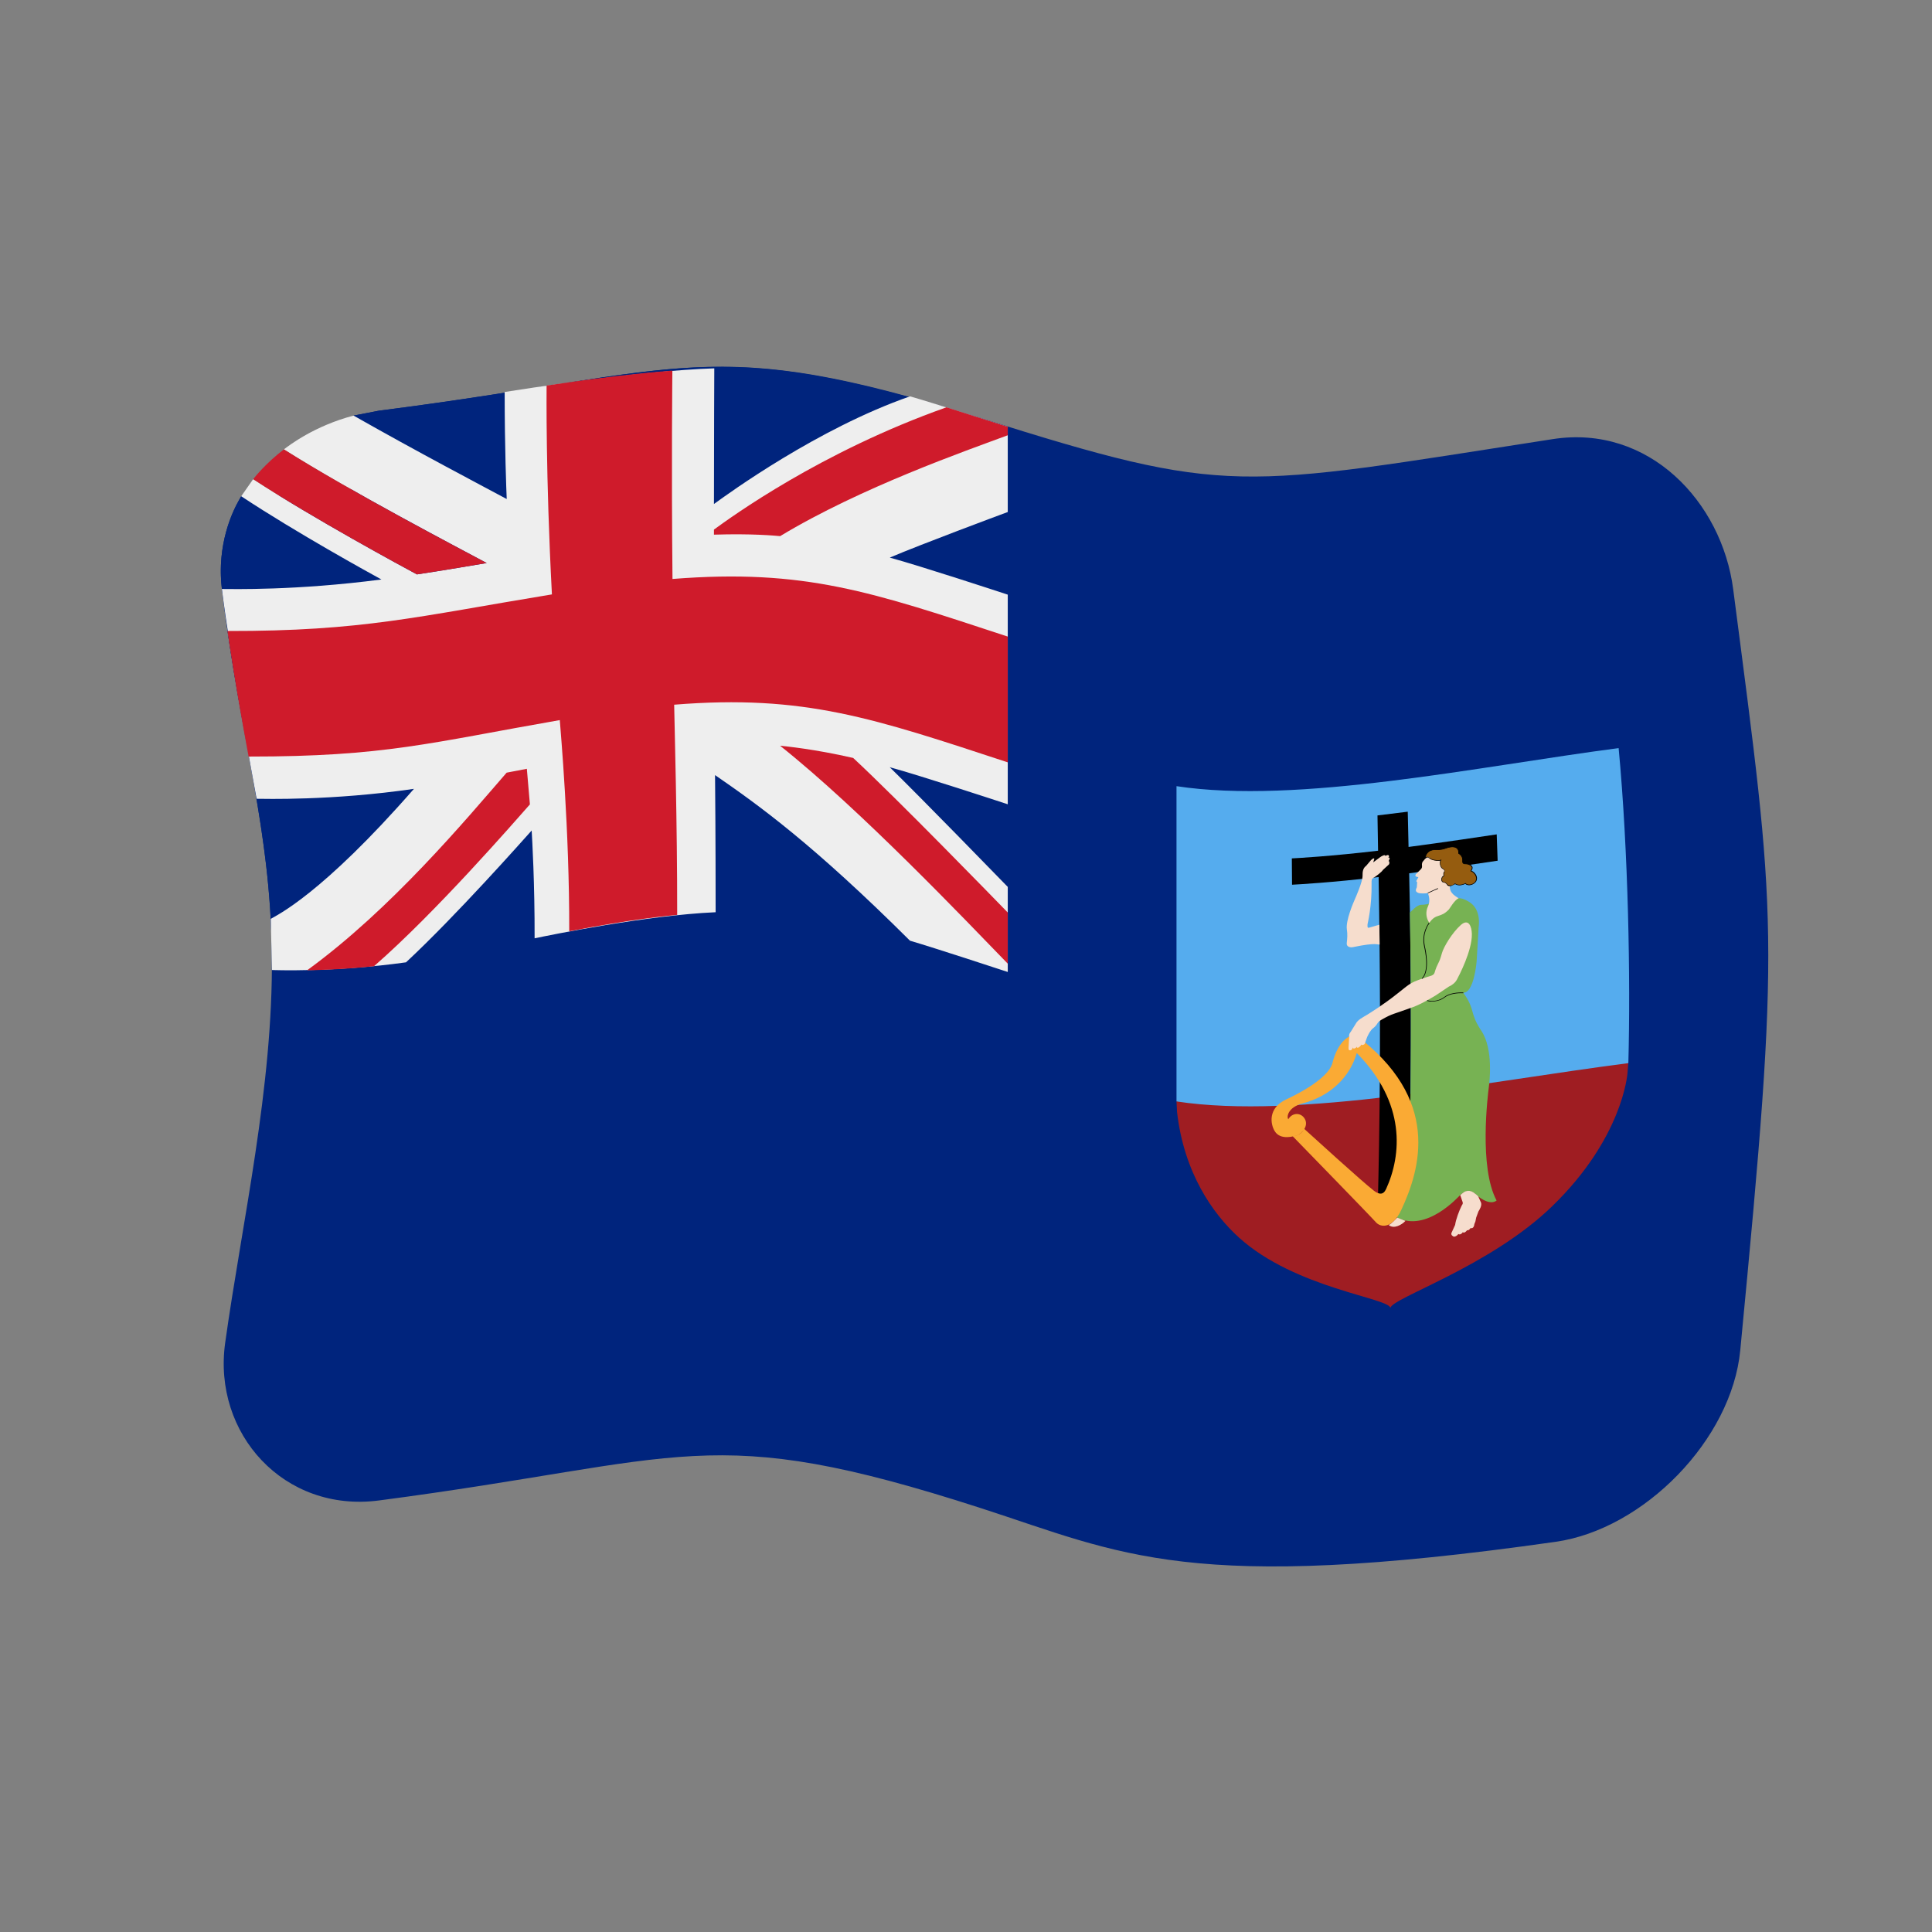 <?xml version="1.0" encoding="UTF-8" standalone="no"?>
<!DOCTYPE svg PUBLIC "-//W3C//DTD SVG 1.1//EN" "http://www.w3.org/Graphics/SVG/1.1/DTD/svg11.dtd">
<svg width="100%" height="100%" viewBox="0 0 512 512" version="1.1" xmlns="http://www.w3.org/2000/svg" xmlns:xlink="http://www.w3.org/1999/xlink" xml:space="preserve" xmlns:serif="http://www.serif.com/" style="fill-rule:evenodd;clip-rule:evenodd;stroke-linejoin:round;stroke-miterlimit:2;">
    <rect x="0" y="0" width="512" height="512" fill="#808080" stroke="none"/>
    <g transform="matrix(1.116,-4.03717e-17,4.03717e-17,1.116,-13.969,-19.111)">
        <g transform="matrix(11.111,-2.35563e-31,0,11.111,-2371.15,-2417.74)">
            <g>
                <g transform="matrix(0.896,3.24196e-17,-3.24196e-17,0.896,219.046,223.655)">
                    <path d="M32,5.435C24.446,6.606 24.298,6.804 18.359,4.935C11.85,2.887 11.375,3.817 4,4.757L3.396,4.874C3.394,5.625 3.445,6.487 3.454,6.627C1.962,6.797 0.936,6.798 0.716,6.798C0.374,7.365 0.15,8.156 0.255,9.01C0.697,12.631 1.416,14.687 1.447,17.745C1.48,20.89 0.734,24.117 0.333,26.993C0.032,29.153 1.734,31.048 4.002,30.751C11.37,29.786 11.847,28.83 18.359,30.934C21.72,32.02 23.307,32.985 32.069,31.737C34.172,31.438 36.268,29.3 36.472,27.17C37.437,17.129 37.336,16.966 36.304,9.019C36.033,6.93 34.291,5.079 32,5.435Z" style="fill:rgb(0,36,125);fill-rule:nonzero;"/>
                </g>
                <g transform="matrix(0.896,3.24196e-17,-3.24196e-17,0.896,219.046,223.655)">
                    <path d="M33.571,12.805C30.233,13.242 25.915,14.155 23.025,13.713L23.025,21.233C23.978,21.762 25.359,22.411 28.184,23.105C29.52,22.456 32.358,21.021 33.803,20.32C33.857,18.319 33.802,15.259 33.571,12.805Z" style="fill:rgb(85,172,238);fill-rule:nonzero;"/>
                </g>
                <g transform="matrix(0.896,3.24196e-17,-3.24196e-17,0.896,219.046,223.655)">
                    <path d="M23.025,21.233L23.038,21.485C23.202,22.925 23.881,23.906 24.515,24.48C25.862,25.7 28.129,25.924 28.126,26.164C28.129,25.93 30.494,25.183 31.989,23.73C33.665,22.104 33.777,20.592 33.781,20.572L33.802,20.32C30.358,20.761 25.908,21.674 23.025,21.233Z" style="fill:rgb(159,29,34);fill-rule:nonzero;"/>
                </g>
                <g transform="matrix(0.896,3.24196e-17,-3.24196e-17,0.896,219.046,223.655)">
                    <path d="M28.575,15.791C28.744,15.769 29.375,15.687 30.685,15.491L30.663,14.863C29.357,15.059 28.728,15.141 28.56,15.163L28.541,14.322L27.819,14.411L27.833,15.253C26.697,15.386 25.941,15.427 25.776,15.436L25.781,16.064C25.946,16.055 26.705,16.014 27.846,15.881C27.928,20.417 27.833,23.282 27.823,23.844L28.547,23.756C28.559,23.262 28.675,20.335 28.575,15.791Z" style="fill-rule:nonzero;"/>
                </g>
                <g transform="matrix(0.896,3.24196e-17,-3.24196e-17,0.896,219.046,223.655)">
                    <path d="M28.593,16.727C28.633,16.69 28.762,16.543 28.861,16.543C28.943,16.544 29.049,16.523 29.124,16.491C29.236,16.444 29.688,16.376 29.754,16.386C29.839,16.383 29.927,16.427 29.996,16.468C30.307,16.648 30.233,17.068 30.232,17.073L30.184,17.889C30.178,17.954 30.115,18.643 29.866,18.641C30.161,19.051 30.008,19.117 30.294,19.544C30.59,19.984 30.49,20.774 30.476,20.881C30.449,21.097 30.236,22.809 30.66,23.596C30.524,23.707 30.297,23.569 30.198,23.477C30.051,23.339 29.942,23.338 29.792,23.466C29.76,23.493 28.988,24.372 28.279,23.998C28.091,23.9 28.14,23.699 28.206,23.535C28.475,22.872 28.631,21.869 28.6,21.499C28.606,21.117 28.635,19.246 28.592,16.727L28.593,16.727Z" style="fill:rgb(119,178,83);fill-rule:nonzero;"/>
                </g>
                <g transform="matrix(0.896,3.24196e-17,-3.24196e-17,0.896,219.046,223.655)">
                    <path d="M26.073,21.889C26.205,22.008 27.477,23.168 27.738,23.366C27.856,23.454 27.957,23.469 28.024,23.323C28.395,22.511 28.503,21.272 27.325,20.079C27.16,20.649 26.707,21.102 26.031,21.281C25.683,21.373 25.647,21.601 25.692,21.657C25.783,21.499 25.994,21.487 26.087,21.652C26.174,21.81 26.037,21.993 25.888,22.044C25.848,22.057 25.507,22.173 25.368,21.942C25.274,21.792 25.184,21.394 25.653,21.179C25.755,21.132 26.648,20.72 26.747,20.307C26.763,20.24 26.896,19.708 27.279,19.635C29.349,21.169 28.84,22.848 28.388,23.818C28.18,24.266 27.9,24.248 27.782,24.116C27.647,23.963 25.958,22.229 25.799,22.066C25.909,22.053 26.023,21.994 26.073,21.889Z" style="fill:rgb(250,170,52);fill-rule:nonzero;"/>
                </g>
                <g transform="matrix(0.896,3.24196e-17,-3.24196e-17,0.896,219.046,223.655)">
                    <path d="M29.02,16.262C29.061,16.365 29.07,16.479 29.023,16.581C28.962,16.713 28.976,16.854 29.055,16.974C29.222,16.735 29.315,16.871 29.522,16.654C29.541,16.634 29.659,16.424 29.755,16.387C29.623,16.306 29.525,16.233 29.546,16.063C29.558,15.957 29.858,15.614 29.587,15.367C29.433,15.225 29.147,15.269 29.011,15.38L28.893,15.521C28.857,15.607 28.907,15.629 28.859,15.689L28.753,15.795C28.73,15.814 28.708,15.843 28.739,15.87L28.795,15.885L28.754,15.958C28.739,15.976 28.746,15.991 28.765,16.001L28.757,16.124C28.721,16.194 28.723,16.233 28.796,16.26C28.838,16.276 28.968,16.275 29.02,16.262ZM27.869,17.489C27.821,17.506 27.83,17.428 27.233,17.553C27.164,17.567 27.074,17.543 27.086,17.454C27.099,17.354 27.106,17.235 27.089,17.133C27.055,16.919 27.252,16.474 27.275,16.42C27.295,16.376 27.465,15.994 27.463,15.851C27.461,15.76 27.47,15.669 27.549,15.613L27.643,15.502C27.664,15.47 27.738,15.409 27.743,15.447L27.718,15.53L27.88,15.409C27.915,15.381 28.004,15.333 28.009,15.377C28.012,15.374 28.075,15.337 28.089,15.369C28.102,15.392 28.091,15.403 28.074,15.419C28.145,15.395 28.087,15.497 28.082,15.502C28.106,15.491 28.11,15.564 28.09,15.582L27.948,15.712C27.924,15.758 27.773,15.872 27.734,15.892C27.673,15.923 27.677,15.964 27.678,16.025C27.688,16.584 27.582,16.992 27.582,17.005C27.582,17.045 27.566,17.111 27.63,17.085L27.864,17.018L27.87,17.489L27.869,17.489ZM27.917,19.283C28.184,19.13 28.182,19.161 28.663,18.984C28.868,18.911 29.172,18.726 29.214,18.7L29.517,18.496C29.598,18.461 29.676,18.401 29.717,18.32C29.76,18.24 30.077,17.64 30.07,17.239C30.067,17.066 29.996,16.856 29.804,17.027C29.611,17.199 29.397,17.538 29.352,17.71C29.288,17.954 29.249,17.927 29.18,18.164C29.16,18.233 29.057,18.246 29.01,18.262C28.612,18.395 28.629,18.393 28.306,18.651C27.963,18.926 27.625,19.133 27.563,19.171C27.47,19.229 27.351,19.28 27.297,19.386L27.182,19.571C27.15,19.606 27.135,19.647 27.144,19.694L27.129,19.948C27.128,19.974 27.126,20.015 27.165,20.014C27.209,20.014 27.226,19.968 27.232,19.934C27.219,20.002 27.319,19.965 27.324,19.92C27.32,20 27.427,19.915 27.432,19.873C27.432,19.902 27.508,19.884 27.516,19.856L27.574,19.693C27.61,19.621 27.648,19.539 27.714,19.487C27.838,19.392 27.789,19.356 27.917,19.283ZM29.793,23.468L29.851,23.637C29.862,23.677 29.843,23.687 29.825,23.723C29.77,23.833 29.687,24.051 29.671,24.178L29.594,24.347C29.566,24.396 29.582,24.427 29.629,24.454C29.662,24.474 29.739,24.422 29.745,24.394C29.785,24.425 29.838,24.383 29.854,24.352C29.891,24.386 29.946,24.32 29.957,24.304C29.989,24.321 30.033,24.265 30.04,24.253C30.102,24.278 30.128,24.197 30.13,24.158L30.155,24.095L30.173,24.004L30.227,23.857C30.26,23.804 30.309,23.721 30.29,23.65L30.22,23.494C30.161,23.44 30.072,23.356 29.977,23.366C29.892,23.373 29.855,23.417 29.793,23.468ZM28.086,24.18C28.207,24.286 28.401,24.176 28.486,24.082L28.289,24.004C28.251,24.044 28.156,24.151 28.086,24.18Z" style="fill:rgb(246,221,205);fill-rule:nonzero;"/>
                </g>
                <g transform="matrix(0.896,3.24196e-17,-3.24196e-17,0.896,219.046,223.655)">
                    <path d="M28.956,15.435C28.976,15.286 29.088,15.219 29.23,15.229C29.298,15.233 29.39,15.216 29.455,15.191C29.573,15.146 29.771,15.132 29.757,15.317C29.81,15.344 29.858,15.414 29.851,15.477C29.846,15.539 29.858,15.568 29.926,15.567C30.024,15.565 30.122,15.639 30.048,15.734C30.136,15.768 30.216,15.879 30.168,15.974C30.128,16.054 29.984,16.11 29.914,16.033C29.845,16.071 29.739,16.09 29.669,16.038C29.64,16.074 29.519,16.123 29.486,16.064C29.465,16.023 29.43,16.006 29.386,15.999C29.314,15.988 29.355,15.865 29.404,15.85C29.394,15.823 29.392,15.778 29.413,15.754C29.438,15.72 29.391,15.686 29.371,15.676C29.312,15.642 29.297,15.53 29.329,15.475C29.262,15.505 29.108,15.48 29.062,15.428C29.029,15.388 28.984,15.396 28.956,15.435Z" style="fill:rgb(149,92,15);fill-rule:nonzero;"/>
                </g>
                <g transform="matrix(0.896,3.24196e-17,-3.24196e-17,0.896,219.046,223.655)">
                    <path d="M30.03,16.074C29.99,16.08 29.943,16.073 29.912,16.043C29.842,16.08 29.741,16.096 29.671,16.05L29.573,16.095L29.551,16.097C29.529,16.097 29.492,16.093 29.48,16.069C29.459,16.03 29.427,16.013 29.385,16.008C29.351,16.003 29.342,15.959 29.342,15.934C29.343,15.898 29.36,15.862 29.396,15.847C29.387,15.818 29.387,15.776 29.409,15.751C29.43,15.722 29.38,15.689 29.368,15.683C29.312,15.651 29.296,15.54 29.316,15.489L29.296,15.493C29.245,15.5 29.1,15.483 29.057,15.434L29.007,15.41L29.006,15.41L28.963,15.439L28.948,15.436C28.958,15.372 28.982,15.31 29.035,15.269C29.092,15.225 29.164,15.217 29.234,15.221C29.3,15.224 29.39,15.209 29.453,15.184C29.522,15.158 29.633,15.13 29.707,15.174C29.756,15.204 29.771,15.258 29.767,15.312C29.821,15.341 29.868,15.412 29.862,15.476C29.856,15.535 29.866,15.56 29.929,15.559C29.978,15.557 30.054,15.581 30.079,15.629C30.097,15.663 30.082,15.701 30.061,15.729C30.151,15.767 30.226,15.879 30.177,15.976C30.151,16.026 30.097,16.06 30.044,16.071L30.03,16.074ZM29.917,16.023L29.921,16.028C29.95,16.059 30,16.066 30.04,16.057C30.087,16.047 30.137,16.018 30.159,15.973C30.205,15.881 30.127,15.774 30.042,15.741L30.033,15.738L30.04,15.73C30.059,15.705 30.077,15.671 30.061,15.638C30.038,15.595 29.967,15.573 29.924,15.574C29.849,15.576 29.836,15.542 29.841,15.477C29.848,15.417 29.802,15.349 29.75,15.324L29.747,15.322L29.747,15.318C29.752,15.267 29.74,15.217 29.694,15.188C29.627,15.148 29.518,15.176 29.456,15.199C29.391,15.224 29.296,15.241 29.227,15.237C29.164,15.233 29.095,15.239 29.043,15.28C29,15.313 28.978,15.36 28.967,15.412L29.002,15.396L29.005,15.395L29.068,15.425C29.107,15.469 29.249,15.485 29.293,15.479L29.325,15.47L29.346,15.461L29.336,15.481C29.305,15.533 29.32,15.64 29.375,15.672L29.421,15.715L29.419,15.76C29.4,15.783 29.402,15.824 29.41,15.85L29.414,15.857L29.405,15.86C29.372,15.87 29.357,15.903 29.356,15.934C29.356,15.949 29.36,15.991 29.386,15.995C29.432,16.001 29.47,16.021 29.492,16.063L29.551,16.083C29.588,16.083 29.637,16.067 29.662,16.037L29.668,16.03L29.674,16.035C29.742,16.085 29.842,16.065 29.91,16.029L29.917,16.023ZM29.021,16.27L29.018,16.255L29.146,16.196L29.253,16.149L29.263,16.147L29.263,16.162L29.155,16.207L29.021,16.27ZM28.884,18.311L28.873,18.301C29.064,18.118 28.948,17.608 28.934,17.55L28.931,17.535C28.864,17.222 29.02,17.008 29.047,16.971L29.06,16.978C29.034,17.015 28.881,17.225 28.949,17.53L28.951,17.544C28.965,17.604 29.083,18.121 28.884,18.311ZM29.188,18.845C29.127,18.854 29.059,18.853 28.999,18.834L29.006,18.819C29.136,18.86 29.305,18.826 29.412,18.742C29.532,18.648 29.728,18.628 29.869,18.635L29.865,18.651C29.729,18.645 29.536,18.664 29.42,18.754C29.356,18.805 29.268,18.835 29.188,18.845Z" style="fill-rule:nonzero;"/>
                </g>
                <g transform="matrix(0.896,3.24196e-17,-3.24196e-17,0.896,219.046,223.655)">
                    <path d="M19,18.145C19,13.81 19,9.476 19,5.141C11.806,2.837 11.647,3.783 4,4.757L3.396,4.874C3.394,5.625 3.445,6.487 3.454,6.627C1.962,6.797 0.936,6.798 0.716,6.798L0.602,7.003C0.528,7.148 0.124,7.941 0.255,9.01C0.715,12.775 1.468,14.811 1.448,18.098C5.75,18.142 7.207,17.191 11.217,16.774C14.219,16.462 16.608,17.359 19,18.145Z" style="fill:rgb(0,36,125);fill-rule:nonzero;"/>
                </g>
                <g transform="matrix(0.896,3.24196e-17,-3.24196e-17,0.896,219.046,223.655)">
                    <path d="M19,5.141C18.814,5.082 17.267,4.586 16.669,4.415C14.47,5.18 12.337,6.732 11.992,6.983C11.992,5.556 12,3.764 12,3.747C10.226,3.803 7.398,4.248 7,4.311C7,5.66 7.04,6.66 7.049,6.864C6.443,6.539 4.899,5.729 3.396,4.874C2.46,5.119 1.851,5.59 1.734,5.68C3.304,6.673 5.811,7.983 6.572,8.391C5.518,8.57 5.041,8.642 4.907,8.662C4.589,8.491 2.419,7.319 1.001,6.39L0.716,6.798C2.042,7.675 3.787,8.633 4.06,8.783C2.011,9.051 0.495,9.01 0.255,9.01C0.445,10.564 1.009,13.615 1.083,14.014C1.255,14.014 2.867,14.064 4.836,13.777C2.63,16.304 1.554,16.797 1.421,16.878L1.448,18.098C1.461,18.099 2.915,18.158 4.647,17.915C5.849,16.795 7.423,15.017 7.644,14.771C7.656,14.977 7.718,16.027 7.714,17.342C8.056,17.271 10.371,16.793 12.032,16.72C12.032,15.012 12.021,13.71 12.018,13.449C13.071,14.174 14.363,15.105 16.668,17.399C17.267,17.575 18.814,18.084 19,18.145L19,16.116C18.776,15.886 16.958,14.015 16.185,13.261C16.958,13.474 18.775,14.071 19,14.145L19,9.145C18.776,9.071 16.958,8.474 16.186,8.261C16.958,7.933 18.773,7.258 19,7.174C19,6.496 19,5.819 19,5.141Z" style="fill:rgb(238,238,238);fill-rule:nonzero;"/>
                </g>
                <g transform="matrix(0.896,3.24196e-17,-3.24196e-17,0.896,219.046,223.655)">
                    <path d="M11,3.801C10.759,3.819 9.761,3.893 8,4.157C8,4.263 7.977,6.292 8.127,9.139C4.901,9.668 3.623,10.017 0.388,10.012C0.423,10.253 0.574,11.299 0.892,13.007C4.147,13.009 5.214,12.678 8.315,12.137C8.334,12.407 8.546,14.753 8.54,17.175C10.003,16.889 10.908,16.803 11.115,16.783C11.117,14.596 11.052,12.292 11.043,11.77C14.146,11.518 15.812,12.097 19,13.145L19,10.145C15.753,9.077 14.158,8.522 11.003,8.771C10.975,5.95 11,3.917 11,3.801Z" style="fill:rgb(207,27,43);fill-rule:nonzero;"/>
                </g>
                <g transform="matrix(0.896,3.24196e-17,-3.24196e-17,0.896,219.046,223.655)">
                    <path d="M19,5.141L17.539,4.676C14.538,5.737 12.397,7.298 11.992,7.593L11.992,7.714C12.892,7.685 13.445,7.738 13.571,7.749C15.491,6.588 18.023,5.706 19,5.343L19,5.141ZM1.734,5.68C1.316,5.999 1.052,6.326 1.001,6.39C2.419,7.319 4.589,8.491 4.907,8.662C5.041,8.642 5.518,8.57 6.571,8.391C5.941,8.053 3.337,6.694 1.734,5.68ZM7.047,13.391C6.063,14.525 4.293,16.647 2.288,18.105C2.415,18.103 3.069,18.093 3.882,18.009C5.366,16.716 7.229,14.568 7.602,14.148L7.529,13.299L7.047,13.391ZM19,17.947L19,16.727C18.709,16.428 16.389,14.04 15.313,13.04C14.381,12.827 13.711,12.763 13.57,12.749C15.493,14.279 18.004,16.922 19,17.947Z" style="fill:rgb(207,27,43);fill-rule:nonzero;"/>
                </g>
            </g>
        </g>
    </g>
</svg>
